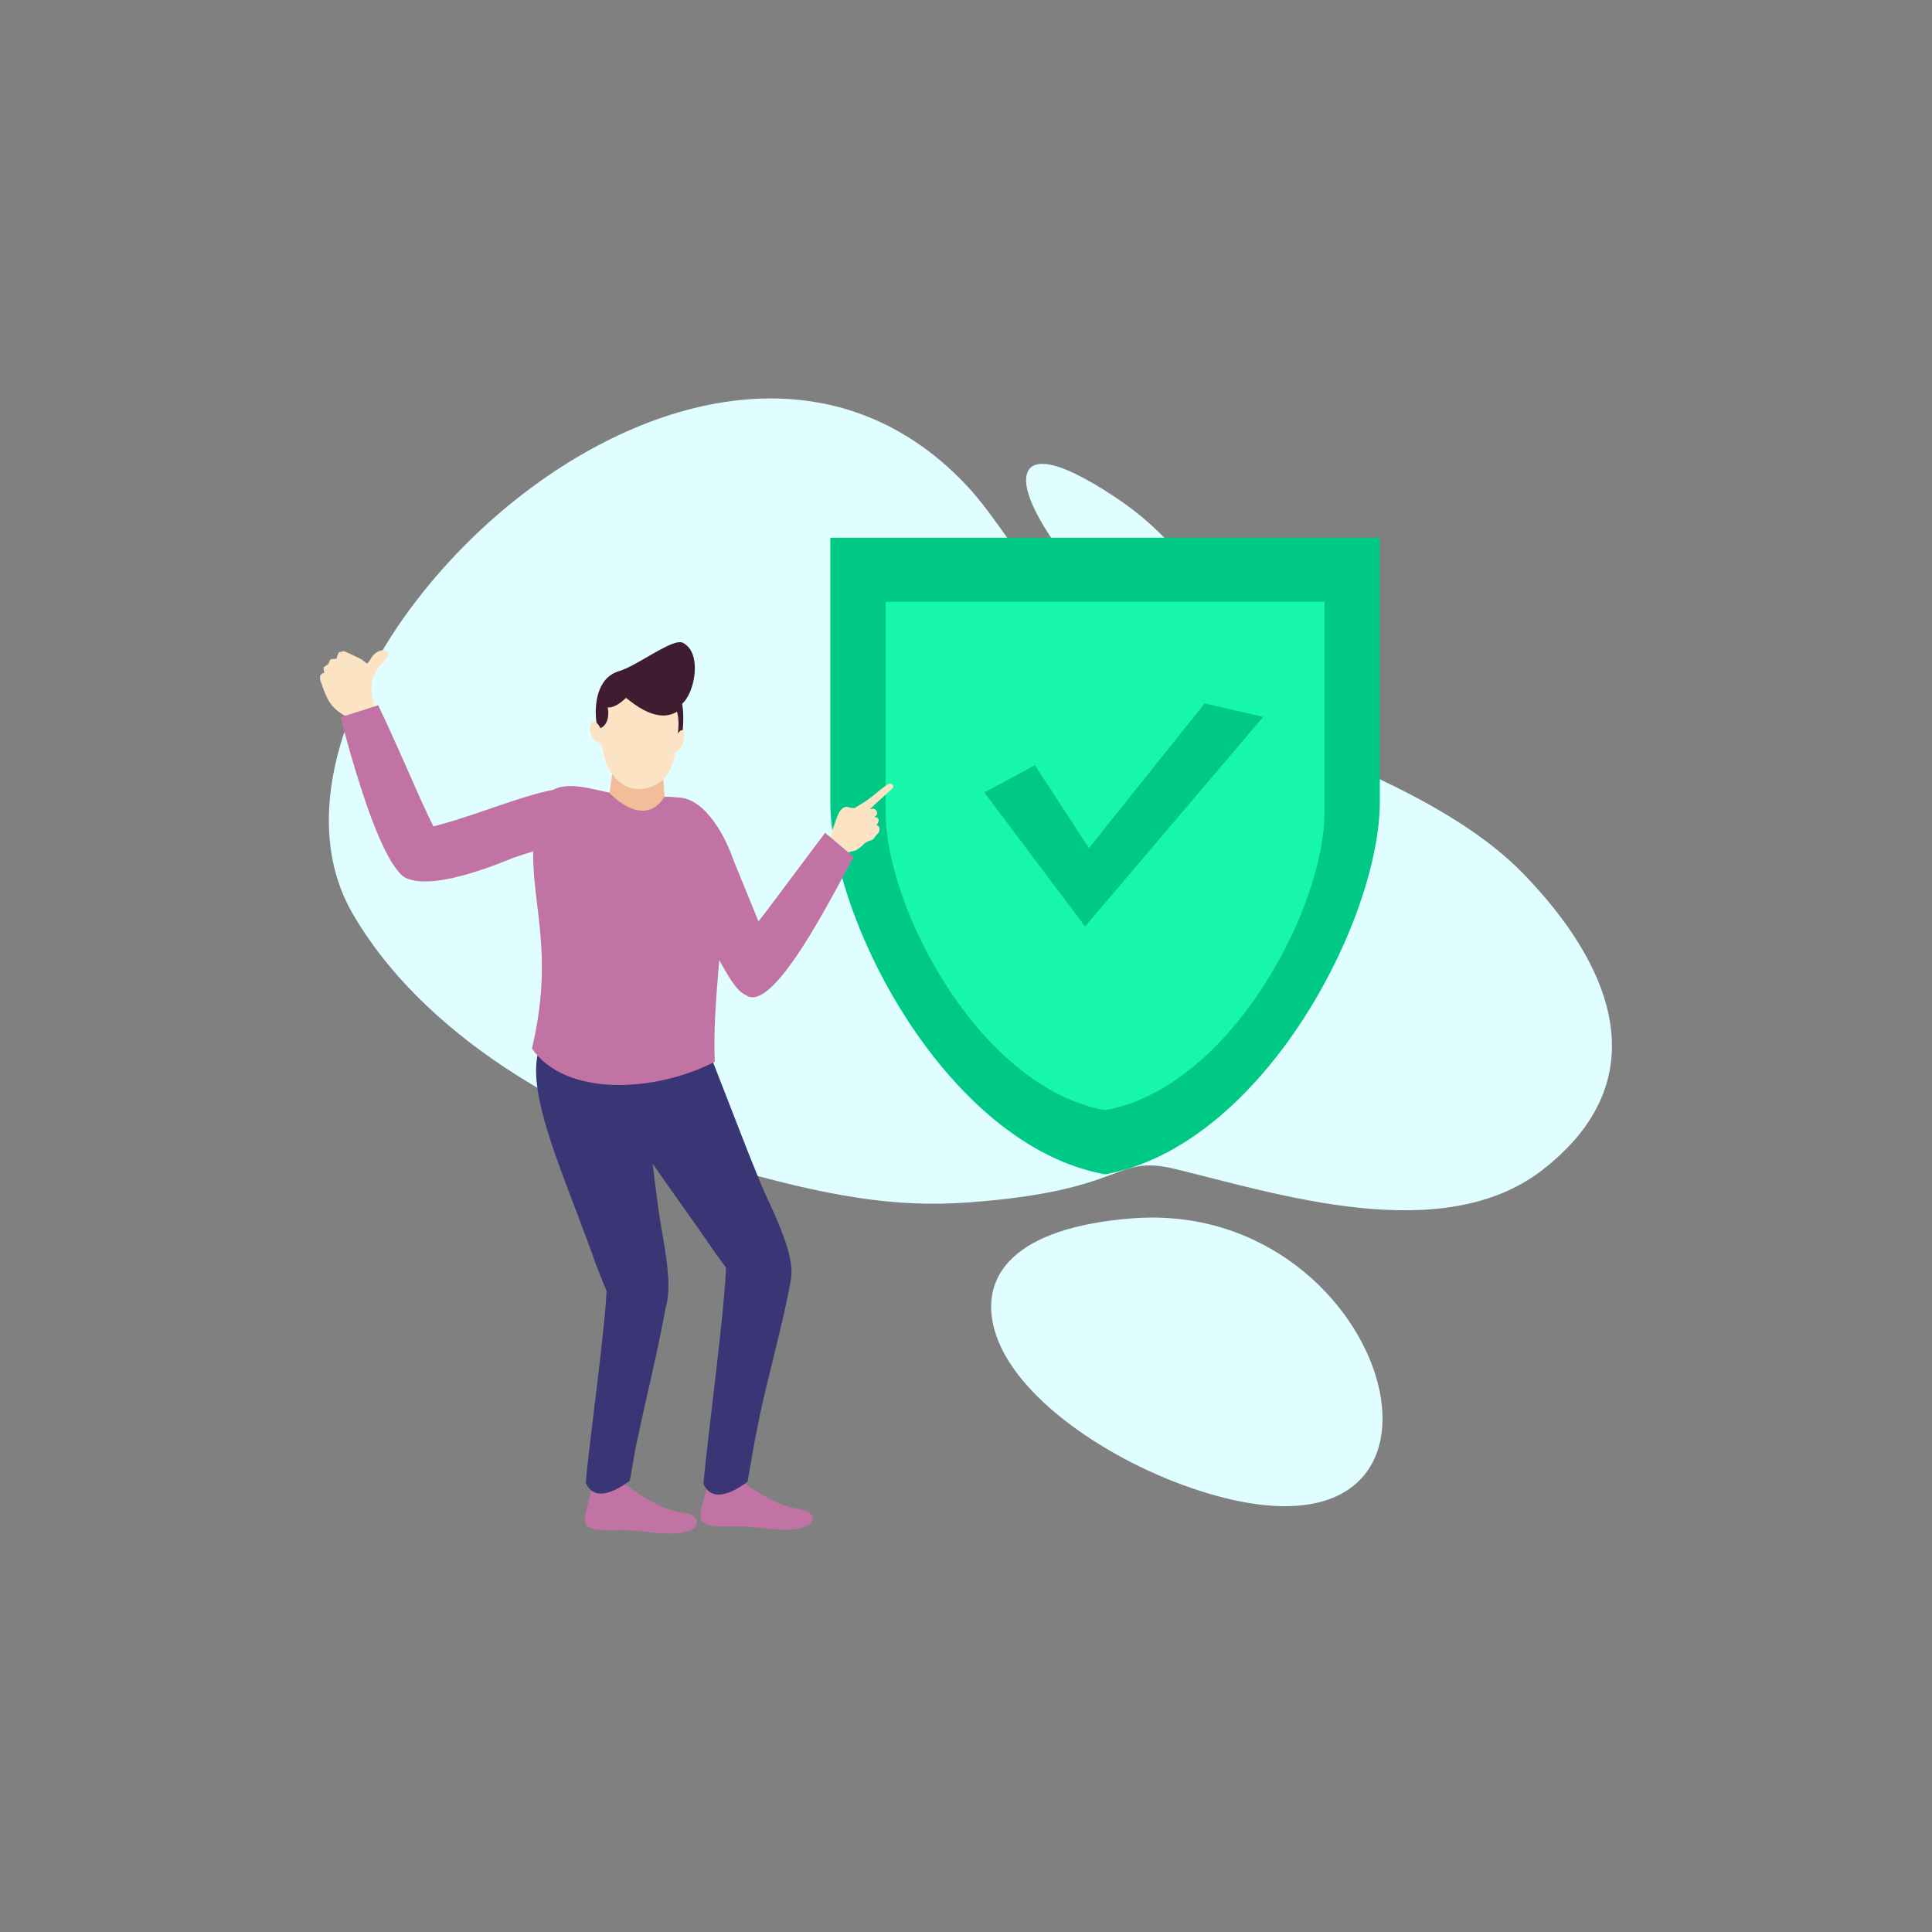 <?xml version="1.0" encoding="UTF-8"?>
<svg xmlns="http://www.w3.org/2000/svg" xmlns:xlink="http://www.w3.org/1999/xlink" width="2400" height="2400" viewBox="0 0 2400 2400">

<rect x="0" y="0" width="2400" height="2400" fill="#808080" stroke="none"/>

<path fill-rule="evenodd" fill="rgb(87.889%, 99.609%, 100%)" fill-opacity="1" d="M 1405.551 1513.547 C 1258.59 1525.305 1217.262 1585.078 1235.129 1651.145 C 1257.961 1735.496 1379.48 1816.398 1490.57 1852.012 C 1863.828 1971.672 1734.59 1487.227 1405.551 1513.547 "/>
<path fill-rule="evenodd" fill="rgb(87.889%, 99.609%, 100%)" fill-opacity="1" d="M 438.215 1135.23 C 523.699 1282.539 703.477 1392.219 895.141 1447.922 C 1029.898 1487.078 1112.828 1500.207 1202.41 1493.734 C 1402.77 1479.254 1381.91 1433.262 1460.441 1452.277 C 1586.031 1482.691 1791.941 1549.949 1916.41 1453.086 C 2062.039 1339.75 2001.57 1197.43 1891.398 1084.41 C 1811.262 1002.191 1668.109 944.398 1543.57 898.129 C 1313.051 812.488 1271.59 678.371 1200.73 603.039 C 870.941 252.449 268.016 841.941 438.215 1135.23 "/>
<path fill-rule="evenodd" fill="rgb(87.889%, 99.609%, 100%)" fill-opacity="1" d="M 1386.488 618.379 C 1308.219 566.07 1276.648 567.969 1274.738 594.191 C 1272.301 627.66 1321.68 697.57 1373.309 750.199 C 1546.789 927.039 1561.73 735.488 1386.488 618.379 "/>
<path fill-rule="evenodd" fill="rgb(98.827%, 89.062%, 76.952%)" fill-opacity="1" d="M 469.305 891.82 C 465.109 877.641 460.531 864.961 461.566 851.262 C 462.125 843.891 464.488 836.738 469.789 829.988 L 471.66 827.621 C 478.07 819.461 489.863 810.191 477.863 807.98 C 472.914 807.078 467.496 809.711 463.359 814.219 C 462.02 815.672 459.684 819.801 459.684 819.801 L 456.148 824.621 L 449.137 819.078 L 434.578 811.988 L 427.199 808.801 L 422.285 810.012 L 420.734 810.602 L 419.039 814.641 L 418.027 818.309 L 411.387 818.82 C 411.387 818.82 409.977 819.988 409.645 820.359 C 409.309 820.719 408.293 824.27 408.293 824.27 L 406.035 826.121 L 402.117 828.801 L 402.121 832.949 L 402.996 835.66 L 400.461 836.469 L 397.605 839.449 L 397.578 844.238 C 403.719 861.219 406.918 873.18 419.41 883.191 C 421.922 885.211 424.812 887.141 428.176 889.02 C 432.508 895.539 438.305 902.488 438.91 910.531 L 457.977 921.98 L 469.305 891.82 "/>
<path fill-rule="evenodd" fill="rgb(0%, 78.906%, 52.539%)" fill-opacity="1" d="M 1714.078 667.961 L 1031.41 667.961 L 1031.41 995.641 C 1031.41 1143.379 1177.02 1423.215 1372.75 1458.812 C 1568.469 1423.215 1714.078 1143.379 1714.078 995.641 L 1714.078 667.961 "/>
<path fill-rule="evenodd" fill="rgb(8.617%, 96.875%, 67.381%)" fill-opacity="1" d="M 1645.328 747.609 L 1100.16 747.609 L 1100.16 1009.289 C 1100.16 1127.27 1216.441 1350.738 1372.75 1379.172 C 1529.051 1350.738 1645.328 1127.27 1645.328 1009.289 L 1645.328 747.609 "/>
<path fill-rule="evenodd" fill="rgb(0%, 78.906%, 52.539%)" fill-opacity="1" d="M 1222.762 984.379 L 1285.641 950.66 L 1352.68 1053.512 L 1496.461 873.75 L 1569.102 890.578 L 1347.898 1150.941 L 1222.762 984.379 "/>
<path fill-rule="evenodd" fill="rgb(75.781%, 45.093%, 63.867%)" fill-opacity="1" d="M 764.391 1834.34 C 769.062 1836.828 789.289 1853.27 789.289 1853.27 C 806.902 1863.938 823.52 1874.676 843.996 1878.457 C 848.387 1879.27 852.727 1880.09 856.434 1881.055 C 862.793 1882.703 870.188 1890.754 862.883 1897.406 C 847.648 1911.273 804.297 1902.188 784.551 1901.117 C 778.461 1900.785 772.363 1901.004 766.273 1900.949 C 756.902 1900.863 744.512 1901.637 735.695 1898.777 C 722.281 1894.434 725.734 1886.34 731.996 1861.949 C 732.949 1858.227 740.113 1831.789 738.414 1827.449 L 747.547 1827.527 L 748.32 1839.582 L 764.391 1834.34 "/>
<path fill-rule="evenodd" fill="rgb(22.752%, 20.776%, 45.872%)" fill-opacity="1" d="M 790.188 1269.031 C 586.363 1234.5 681.039 1402.008 740.91 1572.27 C 750.496 1596.023 771.266 1659.75 804.461 1649.02 C 849.547 1634.441 823.32 1547.965 817.133 1496.457 L 812.828 1462.895 L 790.188 1269.031 "/>
<path fill-rule="evenodd" fill="rgb(98.827%, 89.062%, 76.952%)" fill-opacity="1" d="M 1042.66 1070.801 L 1050.551 1059.828 L 1056.609 1058.051 L 1062.988 1056.5 L 1066.762 1054 L 1070.719 1050.891 L 1073.84 1047.691 L 1077.77 1045.371 L 1080.629 1044.352 L 1084.191 1043.031 L 1085.961 1040.961 L 1088.711 1037.23 L 1091.48 1034.359 L 1092.422 1031.969 L 1092.59 1029.211 L 1091.898 1026.699 L 1090.48 1025.738 L 1088.629 1025.27 L 1090.32 1022.738 L 1091.602 1019.5 L 1091.398 1017.68 L 1089.75 1015.781 L 1088.559 1015.309 L 1087.18 1015.109 L 1086.238 1014.789 L 1088.871 1012.578 C 1090.18 1011.012 1089.621 1008.852 1088.66 1007.16 C 1088.422 1006.738 1088.211 1006.301 1087.891 1006 C 1085.988 1004.211 1085.102 1004.5 1082.602 1004.969 L 1080.609 1005.148 L 1089.141 997.148 L 1104.52 983.191 L 1107.57 980.449 C 1112.59 975.941 1107.371 971.719 1102.949 974.281 L 1101.52 975.109 L 1094.539 980.359 L 1083.391 989.441 L 1075.078 995.48 L 1069.23 999.129 L 1064.66 1001.941 L 1061.82 1003.801 L 1057.762 1003.629 L 1051.391 1002.129 C 1040.531 1003.629 1038.648 1021.578 1034.031 1030.711 C 1032.469 1036.891 1033.301 1037.238 1030.16 1043.488 L 1028.078 1050.84 L 1024.738 1056.738 L 1042.66 1070.801 "/>
<path fill-rule="evenodd" fill="rgb(75.781%, 45.093%, 63.867%)" fill-opacity="1" d="M 911.945 1070.441 L 964.965 1200.211 L 954.062 1212.871 C 929.301 1262.898 911.969 1225.488 887.484 1182.02 C 866.898 1145.469 841.605 1098.281 827.512 1059.922 C 795.738 973.461 872.734 958.73 911.945 1070.441 "/>
<path fill-rule="evenodd" fill="rgb(94.922%, 74.414%, 59.959%)" fill-opacity="1" d="M 755.84 993.078 L 778.57 1002.949 L 805.285 1005.969 L 825.426 989.809 L 822.871 953.328 L 820.371 937.078 L 798.84 922.488 L 777.637 930.23 L 765.352 929.961 L 755.84 993.078 "/>
<path fill-rule="evenodd" fill="rgb(24.706%, 10.985%, 18.822%)" fill-opacity="1" d="M 845.023 867.109 C 853.156 882.621 846.41 939.488 841.371 920.441 L 836.039 900.289 L 835.191 877.461 L 834.691 863.5 L 845.023 867.109 "/>
<path fill-rule="evenodd" fill="rgb(98.827%, 89.062%, 76.952%)" fill-opacity="1" d="M 746.008 918.578 C 748.73 931.18 751.027 945.66 757.324 956.691 C 768.617 976.469 789.684 987.371 814.617 974.98 C 815.367 974.609 816.094 974.219 816.789 973.801 C 832.77 964.238 838.047 943.91 839.18 930.191 C 839.266 929.129 839.551 928.121 839.746 927.129 C 843.297 906.102 845.164 890.84 837.855 875.211 C 825.074 847.84 774.578 831.559 754.16 865.648 C 743.562 883.352 745.992 899.012 746.008 918.578 "/>
<path fill-rule="evenodd" fill="rgb(24.706%, 10.985%, 18.822%)" fill-opacity="1" d="M 745.785 904.711 C 745.664 896.379 745.84 888.57 747.848 880.691 L 742.426 884.48 L 741.012 898.059 C 742.344 899.141 743.75 900.922 745.172 903.559 C 745.375 903.93 745.578 904.32 745.785 904.711 "/>
<path fill-rule="evenodd" fill="rgb(24.706%, 10.985%, 18.822%)" fill-opacity="1" d="M 749.391 881.16 C 765.77 854.82 806.633 868.801 832.238 872.621 C 852.484 897.191 881.031 815.301 848.281 798.48 C 835.957 792.16 791.758 827.031 768.895 833.75 C 740.633 842.059 738.031 877.539 741.012 898.059 L 749.391 881.16 "/>
<path fill-rule="evenodd" fill="rgb(24.706%, 10.985%, 18.822%)" fill-opacity="1" d="M 752.457 868.691 C 752.059 868.48 763.23 895.98 745.785 904.711 L 744.926 901 L 745.137 882.59 L 752.457 868.691 "/>
<path fill-rule="evenodd" fill="rgb(98.827%, 89.062%, 76.952%)" fill-opacity="1" d="M 746.945 924.211 L 754.711 926.398 L 752.402 918.059 C 751.68 916.609 748.145 909.07 745.172 903.559 C 733.879 882.621 723.348 915.68 746.945 924.211 "/>
<path fill-rule="evenodd" fill="rgb(98.827%, 89.062%, 76.952%)" fill-opacity="1" d="M 836.969 928.051 L 840.254 914.789 C 844.27 905.109 851.777 903.629 850.074 914.922 C 847.59 931.352 845.023 929.23 836.555 936.578 L 836.969 928.051 "/>
<path fill-rule="evenodd" fill="rgb(22.752%, 20.776%, 45.872%)" fill-opacity="1" d="M 857.98 1248.211 C 652.039 1266.219 785.922 1404.422 886.82 1554.062 C 902.09 1574.629 938.266 1631.055 967.68 1612.293 C 1007.629 1586.809 960.426 1509.75 941.445 1461.469 L 928.812 1430.082 L 857.98 1248.211 "/>
<path fill-rule="evenodd" fill="rgb(75.781%, 45.093%, 63.867%)" fill-opacity="1" d="M 798.367 993.238 C 732.801 983.52 680.922 951.77 667.332 1013.801 C 647.781 1103.039 693.852 1163.398 660.809 1302.52 C 701.82 1362 811.629 1357.969 887.93 1319.012 C 881.285 1166.66 953.531 960.5 798.367 993.238 "/>
<path fill-rule="evenodd" fill="rgb(75.781%, 45.093%, 63.867%)" fill-opacity="1" d="M 912.297 1199.762 C 929.715 1325.219 1032.988 1113.07 1060.559 1064.578 L 1025.012 1034.469 L 948.426 1136.73 C 927.703 1162.719 920.609 1164.5 912.297 1199.762 "/>
<path fill-rule="evenodd" fill="rgb(75.781%, 45.093%, 63.867%)" fill-opacity="1" d="M 908.035 1829.586 C 912.711 1832.074 932.938 1848.52 932.938 1848.52 C 950.551 1859.188 967.164 1869.922 987.645 1873.703 C 992.035 1874.516 996.375 1875.336 1000.078 1876.301 C 1006.441 1877.949 1013.828 1886 1006.531 1892.652 C 991.297 1906.52 947.941 1897.434 928.195 1896.363 C 922.105 1896.031 916.008 1896.25 909.922 1896.195 C 900.551 1896.109 888.16 1896.883 879.34 1894.023 C 865.93 1889.68 869.383 1881.586 875.641 1857.195 C 876.598 1853.473 883.758 1827.035 882.062 1822.695 L 891.195 1822.773 L 891.969 1834.828 L 908.035 1829.586 "/>
<path fill-rule="evenodd" fill="rgb(22.752%, 20.776%, 45.872%)" fill-opacity="1" d="M 982.133 1591.379 C 972.773 1644.156 954.844 1706.277 944.078 1757.355 C 940.215 1775.684 936.613 1794.141 933.527 1812.895 L 928.578 1840.742 C 901.906 1860.215 882.488 1862.691 873.852 1843.324 C 878.031 1792.859 901.43 1619.949 902.055 1569.316 L 931.355 1588.551 C 931.355 1588.551 938.805 1608.754 947.348 1606.32 C 955.895 1603.887 958.855 1600.5 960.91 1599.066 C 962.965 1597.633 982.133 1591.379 982.133 1591.379 "/>
<path fill-rule="evenodd" fill="rgb(94.922%, 74.414%, 59.959%)" fill-opacity="1" d="M 825.426 989.809 C 825.426 989.809 825.297 989.629 825.426 989.809 C 825.402 989.809 825.379 989.809 825.355 989.801 C 821.703 989.352 811.301 985.301 795.32 983.422 C 781.512 981.809 770.555 982.809 762.711 982.191 C 760.258 982 756.391 984.309 757.059 985 C 769.203 997.609 803.449 1025 825.426 989.809 "/>
<path fill-rule="evenodd" fill="rgb(75.781%, 45.093%, 63.867%)" fill-opacity="1" d="M 638.285 1065.359 L 668.473 1055.461 C 764.695 1023.07 776.336 957.539 670.828 984.84 C 629.527 995.52 573.953 1018.801 531.406 1028.141 C 483.922 1038.559 444.426 1145.602 638.285 1065.359 "/>
<path fill-rule="evenodd" fill="rgb(24.706%, 10.985%, 18.822%)" fill-opacity="1" d="M 755.859 846.34 C 773.238 863.961 811.336 902.219 841.145 884.051 L 845.617 876.84 L 830.91 848.191 L 808.281 846.059 C 808.281 846.059 787.828 844.57 785.617 844.379 C 783.406 844.199 755.859 846.34 755.859 846.34 "/>
<path fill-rule="evenodd" fill="rgb(24.706%, 10.985%, 18.822%)" fill-opacity="1" d="M 791.57 851.719 C 781.234 864.031 758.609 890.719 746.164 872.809 L 744.789 866.5 L 755.039 845.012 L 766.227 845.762 C 766.227 845.762 776.293 846.789 777.383 846.891 C 778.473 846.98 791.57 851.719 791.57 851.719 "/>
<path fill-rule="evenodd" fill="rgb(75.781%, 45.093%, 63.867%)" fill-opacity="1" d="M 533.438 1061.82 C 497.855 1173.16 437.879 946.691 422.938 891.039 L 469.871 876.129 C 511.57 964.539 519.645 991.871 552.938 1055.27 L 533.438 1061.82 "/>
<path fill-rule="evenodd" fill="rgb(22.752%, 20.776%, 45.872%)" fill-opacity="1" d="M 826.688 1625.203 C 817.328 1677.98 804.523 1728.066 793.758 1779.148 C 789.895 1797.477 790.395 1792.855 787.312 1811.609 L 782.359 1839.461 C 755.691 1858.934 736.27 1861.406 727.633 1842.039 C 731.812 1791.574 753.309 1642.781 753.934 1592.148 L 781.039 1610.344 C 781.039 1610.344 788.484 1630.547 797.027 1628.109 C 805.574 1625.676 808.535 1622.289 810.594 1620.859 C 812.648 1619.426 826.688 1625.203 826.688 1625.203 "/>
</svg>
